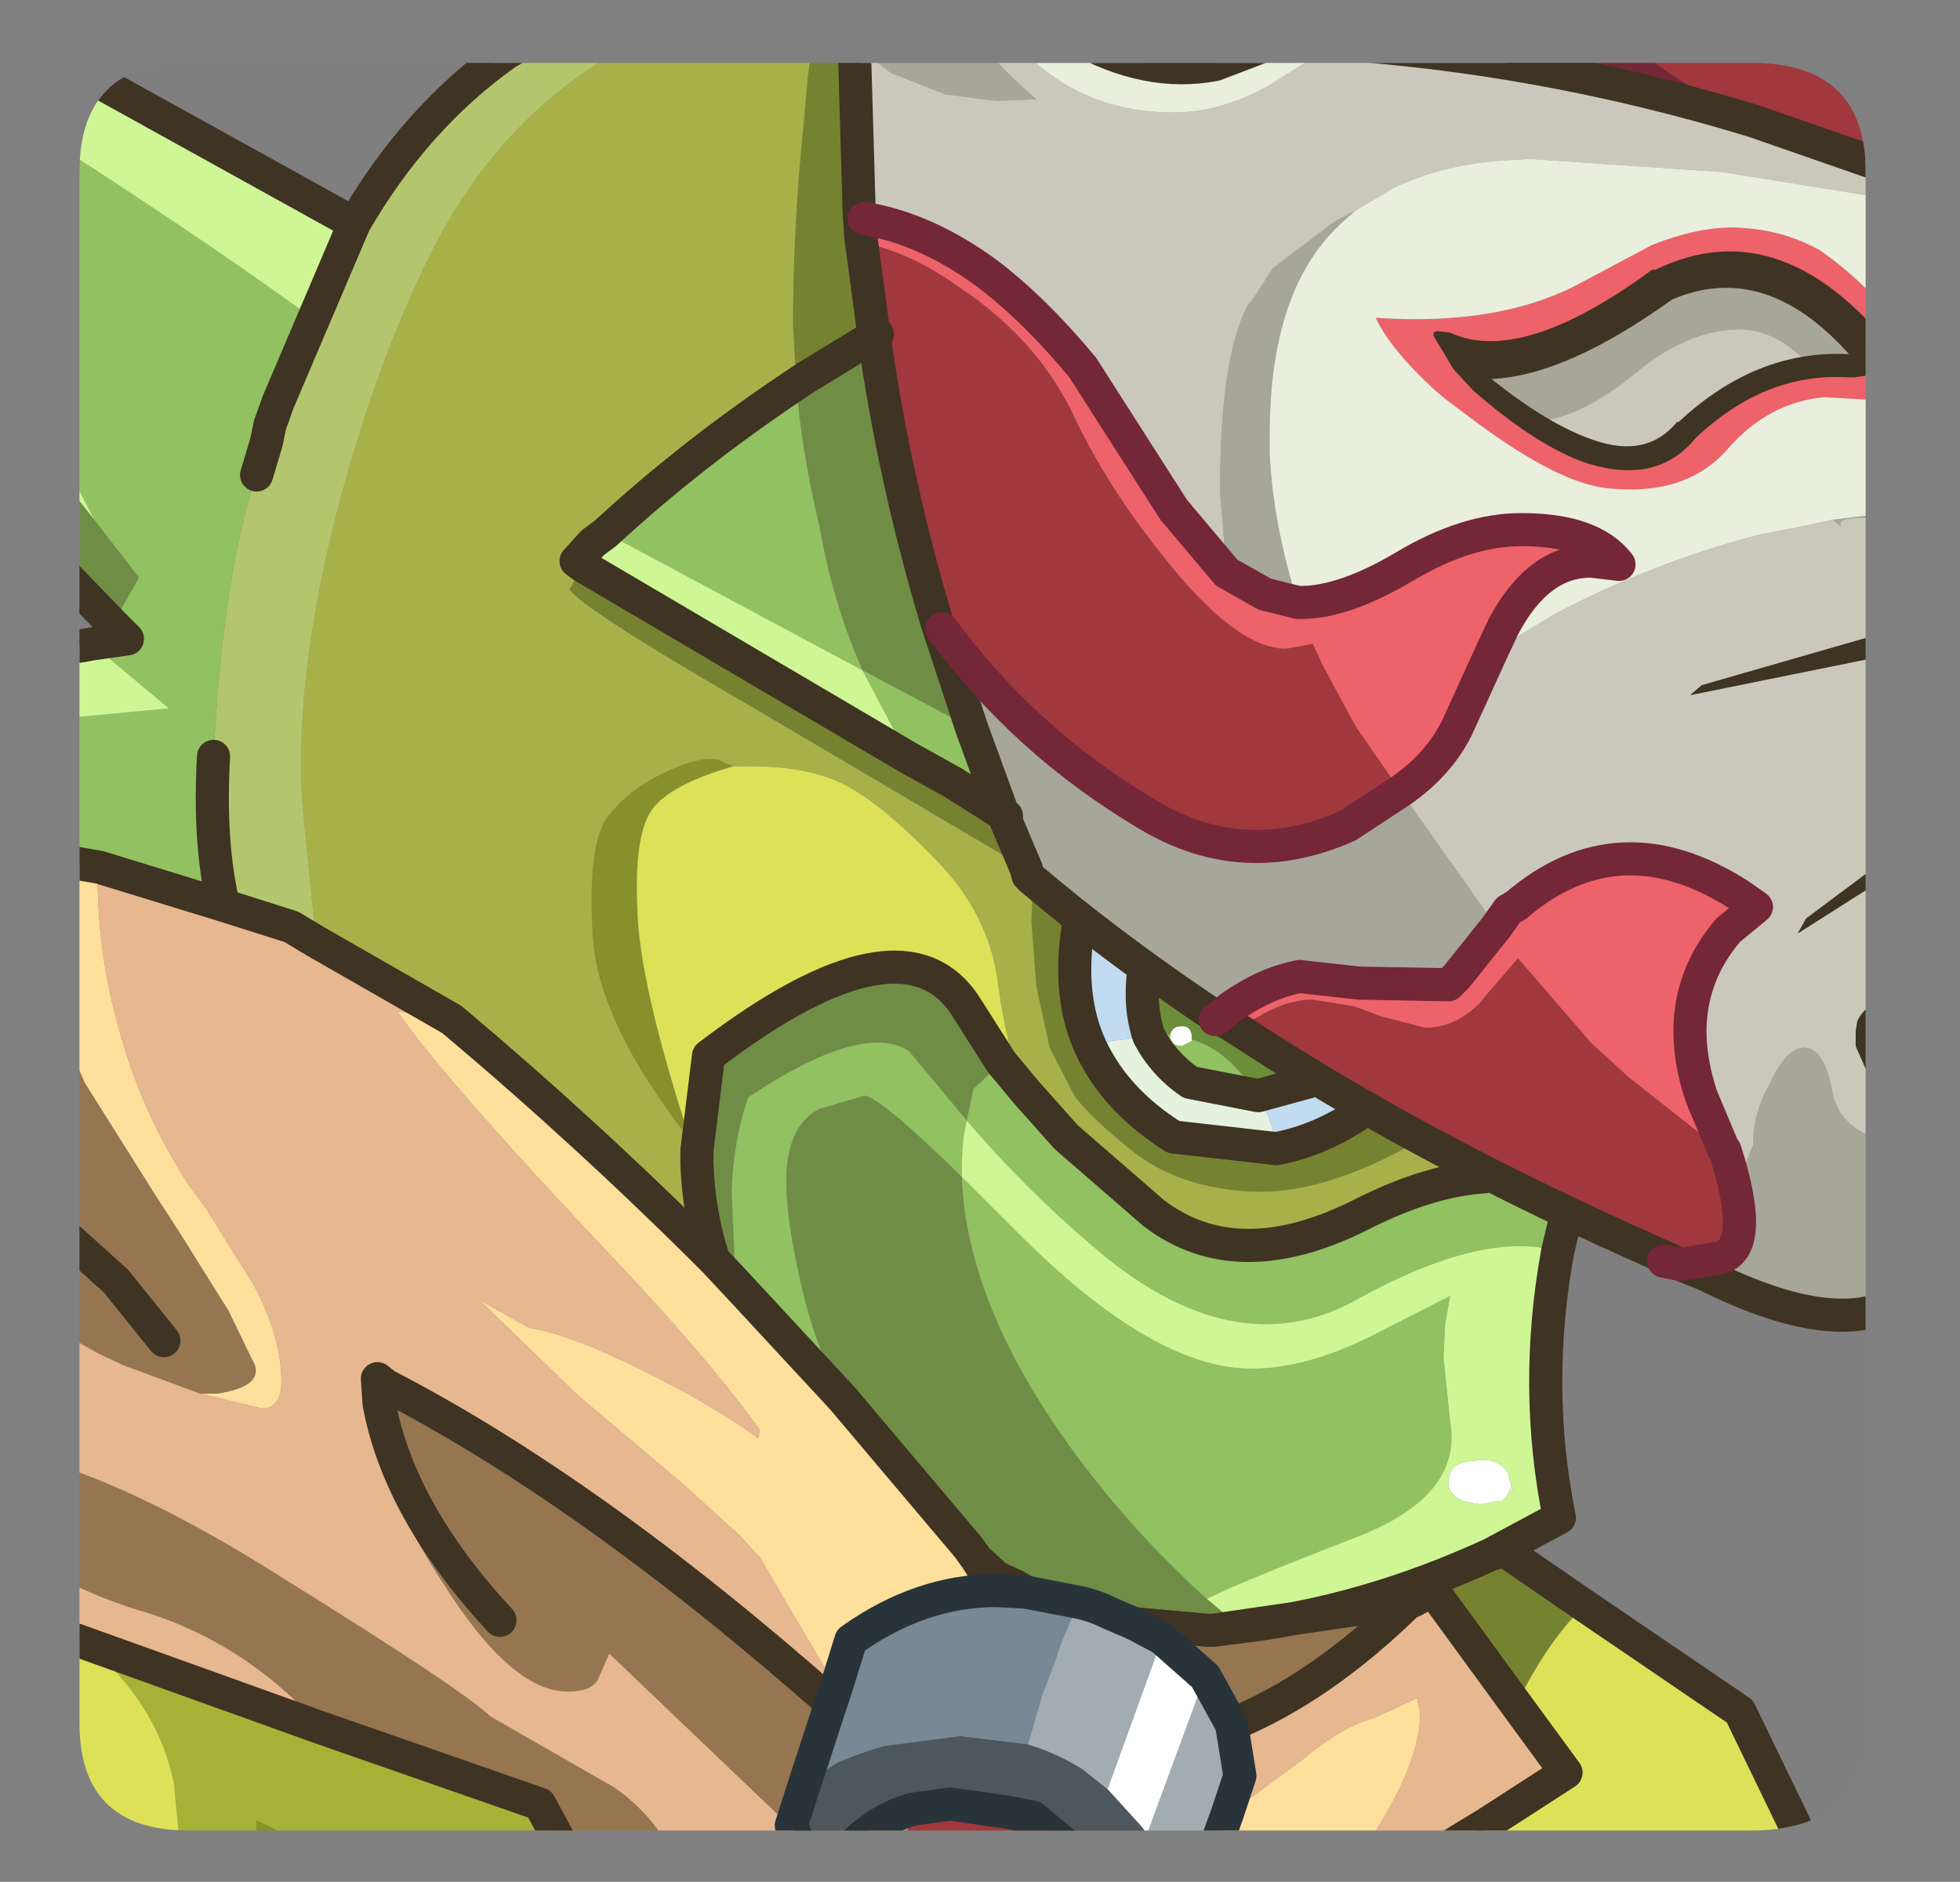 <?xml version="1.0" encoding="UTF-8" standalone="no"?>
<svg xmlns:ffdec="https://www.free-decompiler.com/flash" xmlns:xlink="http://www.w3.org/1999/xlink" ffdec:objectType="frame" height="56.85px" width="59.2px" xmlns="http://www.w3.org/2000/svg">
  <rect width="100%" height="100%" fill="#808080" stroke="none"/>
  <g transform="matrix(1.0, 0.0, 0.0, 1.0, 2.4, 1.9)">
    <clipPath id="clipPath0" transform="matrix(1.0, 0.0, 0.0, 1.0, 0.0, 0.0)">
      <path d="M50.5 0.0 Q53.95 0.0 53.95 3.3 L53.95 50.15 Q53.95 53.4 50.5 53.4 L3.3 53.4 Q0.0 53.4 0.0 50.15 L0.0 3.3 Q0.0 0.0 3.3 0.0 L50.5 0.0" fill="#000000" fill-rule="evenodd" stroke="none"/>
    </clipPath>
    <g clip-path="url(#clipPath0)">
      <use ffdec:characterId="2" height="56.85" transform="matrix(1.0, 0.0, 0.0, 1.0, -2.4, -1.9)" width="59.2" xlink:href="#shape1"/>
    </g>
    <use ffdec:characterId="3" height="53.4" transform="matrix(1.0, 0.0, 0.0, 1.0, 0.0, 0.0)" width="53.95" xlink:href="#shape2"/>
  </g>
  <defs>
    <g id="shape1" transform="matrix(1.0, 0.0, 0.0, 1.0, 2.4, 1.9)">
      <path d="M42.95 43.45 L42.8 43.45 42.3 43.55 41.8 43.45 Q41.35 43.25 41.35 42.9 41.35 42.35 41.9 42.25 L42.45 42.2 Q42.95 42.25 43.15 42.6 L43.25 43.0 43.15 43.2 43.15 43.25 42.95 43.45 M32.95 29.35 Q33.0 29.1 33.3 29.1 33.6 29.1 33.6 29.45 L33.6 29.5 33.6 29.55 33.3 29.7 Q32.95 29.7 32.95 29.4 L32.95 29.35 M31.05 52.15 L32.7 47.6 34.0 48.75 32.25 53.5 32.05 53.25 31.05 52.15" fill="#ffffff" fill-rule="evenodd" stroke="none"/>
      <path d="M43.2 54.45 L42.35 54.45 42.4 53.6 43.2 54.45 M14.9 54.45 L8.2 54.45 5.35 53.1 5.3 54.45 2.9 54.45 3.0 53.5 2.85 51.95 Q2.35 49.55 0.2 47.75 L7.3 50.3 13.9 52.6 14.9 54.45 M9.05 40.5 L9.0 39.75 9.25 39.95 9.05 40.5" fill="#a7b335" fill-rule="evenodd" stroke="none"/>
      <path d="M8.2 54.45 L5.3 54.45 5.35 53.1 8.2 54.45 M19.75 21.25 Q17.85 21.8 17.3 22.55 16.75 23.3 16.85 25.55 16.9 27.8 18.45 32.55 15.65 29.0 15.5 26.35 15.35 23.7 15.9 22.85 16.5 22.0 17.65 21.45 18.9 20.85 19.4 21.1 L19.75 21.25" fill="#87922c" fill-rule="evenodd" stroke="none"/>
      <path d="M22.25 -1.4 L23.45 -1.4 23.6 -1.4 23.55 -0.45 23.7 4.7 23.75 5.45 24.1 8.2 24.0 8.25 21.95 9.5 21.65 9.7 21.55 7.9 Q21.55 4.85 21.9 1.55 L22.0 0.4 22.25 -1.4 M42.65 45.05 L43.05 44.95 45.45 46.6 Q44.3 47.75 43.4 49.6 L40.7 45.9 Q40.8 46.25 40.2 46.5 L40.15 46.5 40.1 46.5 34.25 47.35 35.05 47.25 Q38.85 46.8 42.65 45.05 M42.35 54.45 L40.45 54.45 42.5 53.2 42.4 53.6 42.35 54.45 M23.45 -1.4 L23.4 -0.65 23.55 4.5 23.6 5.25 24.0 8.25 23.6 5.25 23.55 4.5 23.4 -0.65 23.45 -1.4 M28.0 22.75 L28.7 24.45 28.6 24.35 20.55 19.6 Q15.1 16.45 14.8 15.9 L15.2 15.2 25.05 21.0 26.4 21.75 27.9 22.7 28.0 22.75 M38.8 31.65 L40.45 32.6 40.2 32.7 Q37.5 34.2 35.4 34.1 33.3 34.0 31.9 32.95 30.5 31.85 30.05 31.2 L29.3 29.75 28.9 27.9 28.75 25.95 28.8 24.75 30.2 25.9 Q29.8 28.15 30.55 29.75 31.3 31.35 33.05 32.45 L36.15 32.8 Q37.5 32.55 38.8 31.65 M28.6 24.35 L27.9 22.7 28.6 24.35" fill="#758431" fill-rule="evenodd" stroke="none"/>
      <path d="M45.45 46.6 L50.15 49.8 52.4 54.45 43.2 54.45 42.4 53.6 42.5 53.2 44.9 51.65 43.4 49.6 Q44.3 47.75 45.45 46.6 M2.9 54.45 L-1.9 54.45 -1.9 47.0 0.2 47.75 Q2.35 49.55 2.85 51.95 L3.0 53.5 2.9 54.45 M19.75 21.25 L19.9 21.25 Q21.85 21.2 23.0 21.75 24.15 22.3 25.8 24.0 27.5 25.7 27.75 27.85 28.05 30.0 28.6 31.1 L27.85 30.2 26.8 28.55 Q24.9 25.5 19.0 30.0 L18.65 32.85 18.65 33.25 18.45 32.55 Q16.9 27.8 16.85 25.55 16.75 23.3 17.3 22.55 17.85 21.8 19.75 21.25" fill="#dee257" fill-rule="evenodd" stroke="none"/>
      <path d="M22.85 49.1 L23.3 47.65 Q25.4 46.15 27.7 46.15 L28.6 46.2 30.15 46.5 30.1 46.7 29.65 47.75 29.45 48.35 29.2 49.0 29.1 49.25 28.65 50.8 26.6 50.55 24.3 50.85 Q23.6 51.05 22.9 51.35 L21.9 52.0 22.7 49.55 22.85 49.1" fill="#798996" fill-rule="evenodd" stroke="none"/>
      <path d="M53.9 -1.4 L54.9 -1.4 Q55.2 -0.85 55.55 -0.85 55.95 -0.85 56.05 -1.05 L56.15 -1.3 56.15 -1.4 56.3 -1.4 56.3 1.45 53.9 -1.4 M55.4 10.25 L52.7 10.1 Q51.0 10.25 49.75 11.7 48.5 13.1 46.15 12.85 44.7 12.7 42.25 10.9 L41.25 10.15 40.9 9.85 Q39.6 8.65 39.15 7.7 42.75 7.95 45.15 6.75 L47.5 5.5 Q49.15 4.85 50.4 5.0 51.55 5.1 52.55 5.65 54.15 6.75 55.15 8.3 56.2 9.8 56.25 10.2 L55.4 10.25 M52.3 9.15 L54.6 9.3 Q51.4 5.0 47.85 6.7 43.5 9.85 41.15 8.6 L43.9 10.85 Q47.05 12.9 48.55 11.1 50.3 9.45 52.3 9.15 M36.8 16.3 L36.9 16.3 Q38.2 16.3 40.05 15.2 41.9 14.1 43.55 14.1 45.7 14.1 46.5 15.15 L45.65 15.05 Q44.05 15.05 43.0 17.05 L42.65 17.8 41.6 20.1 Q41.05 21.2 39.9 22.0 L38.55 20.05 37.55 18.2 37.25 17.55 36.45 17.7 Q34.9 17.7 32.65 14.8 31.05 12.8 30.05 10.7 29.05 8.55 26.9 7.0 L26.6 6.8 Q25.15 5.75 23.75 5.45 L23.7 4.7 Q25.55 5.0 27.4 6.35 28.85 7.45 30.3 9.2 L33.05 13.5 34.65 15.4 35.8 16.05 36.8 16.3 M49.65 32.8 L49.4 32.7 46.8 30.65 45.65 29.6 43.45 27.05 42.5 28.15 42.3 28.4 Q41.55 29.15 40.65 29.15 L39.3 28.8 38.5 28.5 37.25 28.3 Q36.45 28.3 35.55 28.85 L35.35 28.95 35.0 29.2 34.75 29.05 34.4 28.85 34.75 29.05 35.0 29.2 34.9 29.25 34.3 28.9 34.4 28.85 34.75 28.55 Q35.8 27.8 36.85 27.6 L38.65 27.8 41.35 27.85 41.6 27.6 42.8 26.1 43.15 25.6 43.4 25.45 Q46.5 22.8 50.15 25.15 L50.65 25.5 49.8 26.2 Q48.05 28.25 48.95 31.1 L49.0 31.25 49.65 32.8" fill="#ef626a" fill-rule="evenodd" stroke="none"/>
      <path d="M46.1 -1.4 L53.9 -1.4 56.3 1.45 56.3 3.75 50.55 1.75 Q47.1 0.0 46.1 -1.4 M47.85 36.2 L44.9 34.85 42.45 33.65 40.45 32.6 38.8 31.65 37.25 30.75 34.9 29.25 35.0 29.2 35.35 28.95 35.55 28.85 Q36.45 28.3 37.25 28.3 L38.5 28.5 39.3 28.8 40.65 29.15 Q41.55 29.15 42.3 28.4 L42.5 28.15 43.45 27.05 45.65 29.6 46.8 30.65 49.4 32.7 49.65 32.8 49.7 32.85 Q50.65 35.8 49.55 36.1 L48.35 36.3 47.7 36.0 Q40.45 32.8 35.0 29.2 40.45 32.8 47.7 36.0 L48.35 36.3 47.85 36.2 M30.5 54.45 L24.7 54.45 25.2 52.75 26.3 52.6 28.05 52.85 28.8 53.0 30.3 54.25 30.5 54.45 M39.9 22.0 L38.3 23.05 Q35.15 24.45 32.25 22.7 28.55 20.5 26.05 17.1 24.7 12.6 24.1 8.2 L23.75 5.45 Q25.15 5.75 26.6 6.8 L26.9 7.0 Q29.05 8.55 30.05 10.7 31.05 12.8 32.65 14.8 34.9 17.7 36.45 17.7 L37.25 17.55 37.55 18.2 38.55 20.05 39.9 22.0" fill="#a1383d" fill-rule="evenodd" stroke="none"/>
      <path d="M32.8 54.45 L30.5 54.45 30.3 54.25 28.8 53.0 28.05 52.85 26.3 52.6 25.2 52.75 Q24.25 53.0 23.45 53.75 L23.2 54.45 22.05 54.45 21.65 53.6 21.55 53.35 21.5 53.25 21.9 52.0 22.9 51.35 Q23.6 51.05 24.3 50.85 L26.6 50.55 28.65 50.8 Q29.5 51.05 30.3 51.55 L31.05 52.15 32.05 53.25 32.25 53.5 32.7 54.2 32.8 54.45" fill="#4d575e" fill-rule="evenodd" stroke="none"/>
      <path d="M34.1 54.45 L32.8 54.45 32.7 54.2 32.25 53.5 34.0 48.75 34.8 50.2 35.05 51.75 34.65 52.95 34.1 54.45 M28.65 50.8 L29.1 49.25 29.2 49.0 29.45 48.35 29.65 47.75 30.1 46.7 30.15 46.5 Q30.65 46.6 31.15 46.85 L31.85 47.15 32.7 47.6 31.05 52.15 30.3 51.55 Q29.5 51.05 28.65 50.8" fill="#a3aeb4" fill-rule="evenodd" stroke="none"/>
      <path d="M8.3 4.85 L6.0 10.25 6.6 8.5 6.95 7.65 8.3 4.85 M7.15 26.55 L6.75 22.6 Q6.45 18.95 7.7 13.85 9.0 8.8 10.85 5.3 12.75 1.75 16.0 -0.2 L18.1 -1.4 22.25 -1.4 22.0 0.4 21.9 1.55 Q21.55 4.85 21.55 7.9 L21.65 9.7 Q18.5 11.8 15.9 14.2 L15.5 14.5 15.0 15.05 15.2 15.2 14.8 15.9 Q15.1 16.45 20.55 19.6 L28.6 24.35 28.65 24.55 28.75 24.65 28.65 24.55 28.6 24.35 28.7 24.45 28.75 24.65 28.8 24.75 28.75 25.95 28.9 27.9 29.3 29.75 30.05 31.2 Q30.5 31.85 31.9 32.95 33.3 34.0 35.4 34.1 37.5 34.2 40.2 32.7 L40.45 32.6 42.45 33.65 Q40.8 33.75 38.8 34.75 35.0 36.7 32.45 34.75 L29.8 32.45 28.6 31.1 Q28.05 30.0 27.75 27.85 27.5 25.7 25.8 24.0 24.15 22.3 23.0 21.75 21.85 21.2 19.9 21.25 L19.75 21.25 19.4 21.1 Q18.9 20.85 17.65 21.45 16.5 22.0 15.9 22.85 15.35 23.7 15.5 26.35 15.65 29.0 18.45 32.55 L18.65 33.25 Q18.7 34.75 19.15 36.15 15.35 32.35 11.25 28.9 L7.15 26.55" fill="#a9b249" fill-rule="evenodd" stroke="none"/>
      <path d="M14.85 -1.4 L18.1 -1.4 16.0 -0.2 Q12.75 1.75 10.85 5.3 9.0 8.8 7.7 13.85 6.45 18.95 6.75 22.6 L7.15 26.55 6.4 26.1 4.35 25.45 Q3.9 23.55 4.05 20.95 4.3 16.0 5.15 13.1 L5.35 12.45 5.65 11.45 5.75 10.95 6.0 10.25 8.3 4.85 Q10.15 1.65 12.9 -0.3 L14.85 -1.4" fill="#b5c76d" fill-rule="evenodd" stroke="none"/>
      <path d="M1.0 16.95 L-1.9 13.95 -1.9 10.85 0.45 13.8 1.8 15.55 1.0 16.95 M26.05 17.1 L27.1 20.2 26.95 20.1 23.65 18.35 Q22.75 16.3 22.35 14.0 21.8 11.7 21.65 9.7 L21.95 9.5 24.0 8.25 24.1 8.2 Q24.7 12.6 26.05 17.1 M34.05 46.4 L34.65 46.9 35.05 47.25 34.25 47.35 34.05 47.35 31.85 47.15 31.15 46.85 Q30.65 46.6 30.15 46.5 L28.6 46.2 28.25 46.0 27.5 45.45 26.85 44.85 23.05 40.35 Q22.3 38.9 21.9 37.35 21.3 34.9 21.35 33.5 21.45 32.05 22.35 31.6 L23.7 31.2 Q24.15 31.2 26.65 33.65 26.8 37.75 30.4 42.45 32.05 44.6 34.05 46.4 M24.0 8.25 Q24.6 12.55 25.9 16.9 L26.95 20.1 25.9 16.9 Q24.6 12.55 24.0 8.25 M18.65 33.25 L18.65 32.85 19.0 30.0 Q24.9 25.5 26.8 28.55 L27.85 30.2 27.0 31.0 26.8 31.95 25.05 29.85 Q23.65 28.95 20.2 31.25 19.75 32.55 19.7 34.1 L19.8 36.4 19.9 36.95 19.15 36.15 Q18.7 34.75 18.65 33.25" fill="#708e46" fill-rule="evenodd" stroke="none"/>
      <path d="M6.0 10.25 L5.75 10.95 5.65 11.45 5.35 12.45 5.15 13.1 Q4.3 16.0 4.05 20.95 3.9 23.55 4.35 25.45 L0.6 24.3 -0.55 24.1 -1.9 23.85 -1.9 20.0 -1.0 19.85 2.7 19.5 0.85 17.95 0.4 17.55 1.45 17.4 1.0 16.95 1.8 15.55 0.45 13.8 -1.15 10.7 -1.35 10.3 -1.9 9.2 -1.9 1.7 Q3.45 5.1 6.95 7.65 L6.6 8.5 6.0 10.25 M44.9 34.85 L44.65 35.9 Q42.4 35.25 38.6 37.35 34.85 39.45 30.55 35.7 28.55 34.0 26.8 31.95 26.65 32.55 26.65 33.45 L26.65 33.65 28.25 35.25 Q32.4 39.45 35.4 39.45 37.05 39.45 39.05 38.45 L41.4 37.25 41.25 38.1 41.2 39.1 41.4 41.05 Q41.8 43.35 38.4 44.6 35.05 45.9 34.05 46.4 32.05 44.6 30.4 42.45 26.8 37.75 26.65 33.65 24.15 31.2 23.7 31.2 L22.35 31.6 Q21.45 32.05 21.35 33.5 21.3 34.9 21.9 37.35 22.3 38.9 23.05 40.35 L19.9 36.95 19.8 36.4 19.7 34.1 Q19.75 32.55 20.2 31.25 23.65 28.95 25.05 29.85 L26.8 31.95 27.0 31.0 27.85 30.2 28.6 31.1 29.8 32.45 32.45 34.75 Q35.0 36.7 38.8 34.75 40.8 33.75 42.45 33.65 L44.9 34.85 M27.1 20.2 L28.0 22.75 27.9 22.7 26.95 20.1 27.1 20.2 M21.65 9.7 Q21.8 11.7 22.35 14.0 22.75 16.3 23.65 18.35 L26.95 20.1 27.9 22.7 26.4 21.75 25.05 21.0 23.65 18.35 15.9 14.2 Q18.5 11.8 21.65 9.7 M27.1 45.2 L26.85 44.85 27.5 45.45 28.25 46.0 27.7 45.75 27.1 45.2 M32.3 29.4 L32.8 29.35 32.95 29.35 32.95 29.4 Q32.95 29.7 33.3 29.7 L33.6 29.55 33.6 29.5 Q34.45 29.75 35.15 30.6 L35.6 31.2 33.55 30.8 Q32.75 30.25 32.3 29.4" fill="#92c261" fill-rule="evenodd" stroke="none"/>
      <path d="M44.65 35.9 Q43.9 40.0 44.7 43.95 L42.65 45.05 Q38.85 46.8 35.05 47.25 L34.65 46.9 34.05 46.4 Q35.05 45.9 38.4 44.6 41.8 43.35 41.4 41.05 L41.2 39.1 41.25 38.1 41.4 37.25 39.05 38.45 Q37.05 39.45 35.4 39.45 32.4 39.45 28.25 35.25 L26.65 33.65 26.65 33.45 Q26.65 32.55 26.8 31.95 28.55 34.0 30.55 35.7 34.85 39.45 38.6 37.35 42.4 35.25 44.65 35.9 M-1.9 20.0 L-1.9 17.95 0.4 17.55 0.85 17.95 2.7 19.5 -1.0 19.85 -1.9 20.0 M-1.9 10.85 L-1.9 9.2 -1.35 10.3 -1.15 10.7 0.45 13.8 -1.9 10.85 M-1.9 1.7 L-1.9 -0.8 8.3 4.85 6.95 7.65 Q3.45 5.1 -1.9 1.7 M43.15 42.6 Q42.95 42.25 42.45 42.2 L41.9 42.25 Q41.35 42.35 41.35 42.9 41.35 43.25 41.8 43.45 L42.3 43.55 42.8 43.45 42.95 43.45 43.3 43.1 43.15 42.6 M15.2 15.2 L15.0 15.05 15.5 14.5 15.9 14.2 23.65 18.35 25.05 21.0 15.2 15.2" fill="#cff796" fill-rule="evenodd" stroke="none"/>
      <path d="M42.95 43.45 L43.15 43.25 43.15 43.2 43.25 43.0 43.15 42.6 43.3 43.1 42.95 43.45" fill="#dffab8" fill-rule="evenodd" stroke="none"/>
      <path d="M34.9 29.25 L37.25 30.75 35.6 31.2 35.15 30.6 Q34.45 29.75 33.6 29.5 L33.6 29.45 Q33.6 29.1 33.3 29.1 33.0 29.1 32.95 29.35 L32.8 29.35 32.3 29.4 Q32.0 28.5 32.15 27.4 L34.0 28.7 34.3 28.9 34.9 29.25" fill="#6c8e3a" fill-rule="evenodd" stroke="none"/>
      <path d="M30.55 29.75 L31.15 29.55 32.3 29.4 Q32.75 30.25 33.55 30.8 L35.6 31.2 Q36.05 31.95 36.15 32.8 L33.05 32.45 Q31.3 31.35 30.55 29.75" fill="#e6f3e1" fill-rule="evenodd" stroke="none"/>
      <path d="M37.25 30.75 L38.8 31.65 Q37.5 32.55 36.15 32.8 36.05 31.95 35.6 31.2 L37.25 30.75 M30.2 25.9 L32.15 27.4 Q32.0 28.5 32.3 29.4 L31.15 29.55 30.55 29.75 Q29.8 28.15 30.2 25.9" fill="#c2dcf1" fill-rule="evenodd" stroke="none"/>
      <path d="M23.6 -1.4 L26.65 -1.4 Q27.45 -0.15 28.9 1.1 L27.7 1.15 26.15 0.95 24.5 0.3 23.55 -0.45 23.6 -1.4 M29.35 -1.4 L33.8 -1.4 33.85 -1.3 34.3 0.05 Q32.25 0.45 30.05 -0.8 L29.35 -1.4 M56.3 13.4 L56.3 13.8 55.8 13.8 54.35 13.75 Q53.05 13.7 53.2 13.95 L53.2 14.0 52.95 13.8 56.3 13.4 M56.3 32.65 L56.3 35.9 56.3 36.25 55.45 37.35 Q53.55 38.95 49.25 36.8 L47.85 36.2 48.35 36.3 49.55 36.1 Q50.65 35.8 49.7 32.85 L50.3 33.3 50.55 32.7 Q50.55 31.7 51.05 30.85 51.55 29.75 52.1 29.75 52.7 29.75 52.95 31.1 53.2 32.45 55.3 32.75 L56.3 32.65 M43.9 10.85 L41.15 8.6 Q43.5 9.85 47.85 6.7 51.4 5.0 54.6 9.3 L52.3 9.15 51.8 8.7 Q51.0 8.05 50.15 8.05 48.55 8.05 46.9 9.45 45.3 10.75 43.9 10.85 M38.55 4.45 L38.05 4.9 Q35.95 6.9 35.95 11.2 L35.95 11.8 Q36.05 13.95 36.8 16.3 L35.8 16.05 34.65 15.4 34.45 12.95 Q34.45 8.85 35.3 7.3 L35.4 7.2 36.05 6.2 37.9 4.8 38.55 4.45 M56.3 35.9 L56.15 36.05 55.3 37.15 Q53.4 38.75 49.1 36.6 L48.35 36.3 49.1 36.6 Q53.4 38.75 55.3 37.15 L56.15 36.05 56.3 35.9 M42.8 26.1 L41.6 27.6 41.35 27.85 38.65 27.8 36.85 27.6 Q35.8 27.8 34.75 28.55 L34.4 28.85 34.15 28.7 33.85 28.5 Q31.05 26.6 28.75 24.65 31.05 26.6 33.85 28.5 L34.15 28.7 34.4 28.85 34.3 28.9 34.0 28.7 32.15 27.4 30.2 25.9 28.8 24.75 28.75 24.65 28.7 24.45 28.0 22.75 27.1 20.2 26.05 17.1 Q28.55 20.5 32.25 22.7 35.15 24.45 38.3 23.05 L39.9 22.0 42.8 26.1" fill="#a7a89a" fill-rule="evenodd" stroke="none"/>
      <path d="M26.65 -1.4 L27.65 -1.4 Q29.65 1.5 33.05 1.5 34.45 1.5 35.9 0.7 L37.25 -0.15 37.65 -0.6 Q44.15 -0.2 50.55 1.75 L56.3 3.75 56.3 4.4 54.6 4.1 49.65 3.3 43.8 2.9 42.95 2.95 Q41.0 3.1 39.55 3.85 L39.4 3.95 38.55 4.45 37.9 4.8 36.05 6.2 35.4 7.2 35.3 7.3 Q34.45 8.85 34.45 12.95 L34.65 15.4 33.05 13.5 30.3 9.2 Q28.85 7.45 27.4 6.35 25.55 5.0 23.7 4.7 L23.55 -0.45 24.5 0.3 26.15 0.95 27.7 1.15 28.9 1.1 Q27.45 -0.15 26.65 -1.4 M33.8 -1.4 L36.3 -1.4 36.3 -1.2 36.2 -0.7 36.15 -0.7 36.0 -0.6 34.3 0.05 33.85 -1.3 33.8 -1.4 M56.3 13.8 L56.3 16.7 49.0 18.8 48.65 19.1 56.3 17.55 56.3 22.75 52.15 25.85 51.9 26.3 56.3 23.5 56.3 30.2 56.15 30.25 56.05 30.25 Q55.9 30.25 55.65 30.05 L55.9 29.55 55.7 28.85 55.25 28.4 55.1 28.35 54.65 28.35 Q54.05 28.35 53.75 28.85 L53.7 28.95 53.65 29.25 53.65 29.7 54.0 30.5 Q54.5 31.3 55.6 31.3 L55.9 31.3 56.3 31.3 56.3 32.65 55.3 32.75 Q53.2 32.45 52.95 31.1 52.7 29.75 52.1 29.75 51.55 29.75 51.05 30.85 50.55 31.7 50.55 32.7 L50.3 33.3 49.7 32.85 49.65 32.8 49.0 31.25 48.95 31.1 Q48.05 28.25 49.8 26.2 L50.65 25.5 50.15 25.15 Q46.5 22.8 43.4 25.45 L43.15 25.6 42.8 26.1 39.9 22.0 Q41.05 21.2 41.6 20.1 L42.65 17.8 44.65 16.6 Q47.65 15.05 50.75 14.25 L51.8 14.05 52.95 13.8 53.2 14.0 53.2 13.95 Q53.05 13.7 54.35 13.75 L55.8 13.8 56.3 13.8 M52.3 9.15 Q50.3 9.45 48.55 11.1 47.05 12.9 43.9 10.85 45.3 10.75 46.9 9.45 48.55 8.05 50.15 8.05 51.0 8.05 51.8 8.7 L52.3 9.15" fill="#cbc9bc" fill-rule="evenodd" stroke="none"/>
      <path d="M27.65 -1.4 L29.35 -1.4 30.05 -0.8 Q32.25 0.45 34.3 0.05 L36.0 -0.6 36.15 -0.7 36.2 -0.7 37.65 -0.6 37.25 -0.15 35.9 0.7 Q34.45 1.5 33.05 1.5 29.65 1.5 27.65 -1.4 M36.3 -1.4 L37.1 -1.4 36.2 -0.7 36.3 -1.2 36.3 -1.4 M56.3 4.4 L56.3 13.4 52.95 13.8 51.8 14.05 50.75 14.25 Q47.65 15.05 44.65 16.6 L42.65 17.8 43.0 17.05 Q44.05 15.05 45.65 15.05 L46.5 15.15 Q45.7 14.1 43.55 14.1 41.9 14.1 40.05 15.2 38.2 16.3 36.9 16.3 L36.8 16.3 Q36.05 13.95 35.95 11.8 L35.95 11.2 Q35.95 6.9 38.05 4.9 L38.55 4.45 39.4 3.95 39.55 3.85 Q41.0 3.1 42.95 2.95 L43.8 2.9 49.65 3.3 54.6 4.1 56.3 4.4 M55.4 10.25 L56.25 10.2 Q56.2 9.8 55.15 8.3 54.15 6.75 52.55 5.65 51.55 5.1 50.4 5.0 49.15 4.85 47.5 5.5 L45.15 6.75 Q42.75 7.95 39.15 7.7 39.6 8.65 40.9 9.85 L41.25 10.15 42.25 10.9 Q44.7 12.7 46.15 12.85 48.5 13.1 49.75 11.7 51.0 10.25 52.7 10.1 L55.4 10.25" fill="#ebefde" fill-rule="evenodd" stroke="none"/>
      <path d="M37.1 -1.4 L46.1 -1.4 Q47.1 0.0 50.55 1.75 44.15 -0.2 37.65 -0.6 L36.2 -0.7 37.1 -1.4" fill="#742736" fill-rule="evenodd" stroke="none"/>
      <path d="M54.9 -1.4 L56.15 -1.4 56.15 -1.3 56.05 -1.05 Q55.95 -0.85 55.55 -0.85 55.2 -0.85 54.9 -1.4" fill="#e8adaf" fill-rule="evenodd" stroke="none"/>
      <path d="M38.45 54.45 L34.1 54.45 34.65 52.95 36.95 51.25 Q38.15 50.25 39.1 50.0 L40.4 49.4 40.5 49.85 Q40.5 51.6 38.45 54.45 M22.05 54.45 L21.85 54.45 21.65 53.6 22.05 54.45 M0.6 24.3 L0.55 24.6 Q0.55 26.95 1.2 29.2 1.85 31.65 3.3 33.9 L3.85 34.65 5.25 36.9 Q6.1 38.45 6.1 39.85 6.1 40.65 5.5 40.65 L3.65 40.2 4.15 40.2 Q5.5 40.0 5.3 39.35 L4.5 37.7 3.0 35.3 2.35 34.3 0.15 30.8 -0.4 29.5 -0.55 28.55 -0.55 28.2 -0.55 24.1 0.6 24.3 M19.15 36.15 L19.9 36.95 23.05 40.35 26.85 44.85 27.1 45.2 27.7 46.15 Q25.4 46.15 23.3 47.65 L22.85 49.1 22.75 48.9 20.55 45.15 19.9 44.45 18.25 42.95 15.05 40.25 12.05 37.35 13.55 38.2 Q15.0 38.45 17.5 39.75 19.2 40.6 20.5 41.55 L20.55 41.3 Q18.9 39.0 15.5 35.45 10.9 30.55 9.6 28.65 L11.25 28.9 Q15.35 32.35 19.15 36.15" fill="#ffe09d" fill-rule="evenodd" stroke="none"/>
      <path d="M4.35 25.45 L6.4 26.1 7.15 26.55 11.25 28.9 9.6 28.65 Q10.9 30.55 15.5 35.45 18.9 39.0 20.55 41.3 L20.5 41.55 Q19.2 40.6 17.5 39.75 15.0 38.45 13.55 38.2 L12.05 37.35 15.05 40.25 18.25 42.95 19.9 44.45 20.55 45.15 22.75 48.9 22.85 49.1 22.7 49.55 Q15.45 43.15 9.25 39.95 L9.0 39.75 9.05 40.5 9.0 41.0 Q9.0 42.9 11.0 45.95 13.05 49.2 14.75 49.2 15.45 49.2 15.65 48.85 L16.0 48.05 21.55 53.35 21.65 53.6 21.85 54.45 18.05 54.45 Q17.5 53.05 16.15 52.1 L12.4 49.95 Q11.65 49.2 6.1 45.75 1.45 42.8 -1.9 42.0 L-1.9 37.6 -1.85 37.6 -0.75 38.25 0.6 39.0 1.35 39.35 3.65 40.2 5.5 40.65 Q6.1 40.65 6.1 39.85 6.1 38.45 5.25 36.9 L3.85 34.65 3.3 33.9 Q1.85 31.65 1.2 29.2 0.55 26.95 0.55 24.6 L0.6 24.3 4.35 25.45 M40.45 54.45 L38.45 54.45 Q40.5 51.6 40.5 49.85 L40.4 49.4 39.1 50.0 Q38.15 50.25 36.95 51.25 L34.65 52.95 35.05 51.75 34.8 50.2 Q37.5 49.1 40.15 46.5 L40.2 46.5 Q40.8 46.25 40.7 45.9 L43.4 49.6 44.9 51.65 42.5 53.2 40.45 54.45 M-1.9 47.0 L-1.9 44.85 Q-0.65 45.95 1.65 46.7 4.5 47.5 6.65 49.6 L7.3 50.3 0.2 47.75 -1.9 47.0" fill="#e8b891" fill-rule="evenodd" stroke="none"/>
      <path d="M18.05 54.45 L14.9 54.45 13.9 52.6 7.3 50.3 6.65 49.6 Q4.5 47.5 1.65 46.7 -0.65 45.95 -1.9 44.85 L-1.9 42.0 Q1.45 42.8 6.1 45.75 11.65 49.2 12.4 49.95 L16.15 52.1 Q17.5 53.05 18.05 54.45 M-1.9 37.6 L-1.9 34.1 -1.9 23.85 -0.55 24.1 -0.55 28.2 -0.55 28.55 -0.4 29.5 0.15 30.8 2.35 34.3 3.0 35.3 4.5 37.7 5.3 39.35 Q5.5 40.0 4.15 40.2 L3.65 40.2 1.35 39.35 0.6 39.0 -0.75 38.25 -1.85 37.6 -1.9 37.6 M27.7 46.15 L27.1 45.2 27.7 45.75 28.25 46.0 28.6 46.2 27.7 46.15 M9.05 40.5 L9.25 39.95 Q15.45 43.15 22.7 49.55 L21.9 52.0 21.5 53.25 21.55 53.35 16.0 48.05 15.65 48.85 Q15.45 49.2 14.75 49.2 13.05 49.2 11.0 45.95 9.0 42.9 9.0 41.0 L9.05 40.5 Q9.65 43.75 12.7 47.05 9.65 43.75 9.05 40.5 M2.55 38.6 L1.1 36.8 -1.9 34.1 1.1 36.8 2.55 38.6 M32.7 47.6 L31.85 47.15 34.05 47.35 34.25 47.35 40.1 46.5 40.15 46.5 Q37.5 49.1 34.8 50.2 L34.0 48.75 32.7 47.6" fill="#967650" fill-rule="evenodd" stroke="none"/>
      <path d="M24.7 54.45 L23.2 54.45 23.45 53.75 Q24.25 53.0 25.2 52.75 L24.7 54.45" fill="#a3955c" fill-rule="evenodd" stroke="none"/>
      <path d="M56.3 16.7 L56.3 17.55 48.65 19.1 49.0 18.8 56.3 16.7 M56.3 22.75 L56.3 23.5 51.9 26.3 52.15 25.85 56.3 22.75 M56.3 30.2 L56.3 31.3 55.9 31.3 55.6 31.3 Q54.5 31.3 54.0 30.5 L53.65 29.7 53.65 29.25 53.7 28.95 53.75 28.85 Q54.05 28.35 54.65 28.35 L55.1 28.35 55.25 28.4 55.7 28.85 55.9 29.55 55.65 30.05 Q55.9 30.25 56.05 30.25 L56.15 30.25 56.3 30.2" fill="#3f3323" fill-rule="evenodd" stroke="none"/>
      <path d="M14.85 -1.4 L12.9 -0.3 Q10.15 1.65 8.3 4.85 L6.0 10.25 5.75 10.95 5.65 11.45 5.35 12.45 M4.05 20.95 Q3.9 23.55 4.35 25.45 L6.4 26.1 7.15 26.55 11.25 28.9 Q15.35 32.35 19.15 36.15 L19.9 36.95 23.05 40.35 26.85 44.85 27.1 45.2 27.7 46.15 M44.9 34.85 L44.65 35.9 Q43.9 40.0 44.7 43.95 L42.65 45.05 43.05 44.95 45.45 46.6 50.15 49.8 52.4 54.45 M-1.9 17.95 L0.4 17.55 1.45 17.4 1.0 16.95 -1.9 13.95 M-1.9 -0.8 L8.3 4.85 M24.0 8.25 L23.6 5.25 23.55 4.5 23.4 -0.65 23.45 -1.4 M34.3 0.05 Q32.25 0.45 30.05 -0.8 L29.35 -1.4 M36.2 -0.7 L36.15 -0.7 36.0 -0.6 34.3 0.05 M37.65 -0.6 L36.2 -0.7 37.1 -1.4 M37.65 -0.6 Q44.15 -0.2 50.55 1.75 L56.3 3.75 M48.35 36.3 L49.1 36.6 Q53.4 38.75 55.3 37.15 L56.15 36.05 56.3 35.9 M35.0 29.2 Q40.45 32.8 47.7 36.0 L48.35 36.3 M28.75 24.65 Q31.05 26.6 33.85 28.5 L34.15 28.7 34.4 28.85 34.75 29.05 35.0 29.2 M35.05 47.25 Q38.85 46.8 42.65 45.05 M21.65 9.7 L21.95 9.5 24.0 8.25 24.1 8.2 M26.95 20.1 L25.9 16.9 Q24.6 12.55 24.0 8.25 M28.75 24.65 L28.65 24.55 28.6 24.35 27.9 22.7 26.95 20.1 M15.2 15.2 L15.0 15.05 15.5 14.5 15.9 14.2 Q18.5 11.8 21.65 9.7 M28.0 22.75 L27.9 22.7 26.4 21.75 25.05 21.0 15.2 15.2 M18.65 33.25 L18.65 32.85 19.0 30.0 Q24.9 25.5 26.8 28.55 L27.85 30.2 28.6 31.1 29.8 32.45 32.45 34.75 Q35.0 36.7 38.8 34.75 40.8 33.75 42.45 33.65 M0.6 24.3 L-0.55 24.1 -1.9 23.85 M18.65 33.25 Q18.7 34.75 19.15 36.15 M9.25 39.95 L9.0 39.75 9.05 40.5 Q9.65 43.75 12.7 47.05 M9.25 39.95 Q15.45 43.15 22.7 49.55 M-1.9 34.1 L1.1 36.8 2.55 38.6 M35.6 31.2 L37.25 30.75 M30.55 29.75 Q31.3 31.35 33.05 32.45 L36.15 32.8 Q37.5 32.55 38.8 31.65 M35.6 31.2 L33.55 30.8 Q32.75 30.25 32.3 29.4 32.0 28.5 32.15 27.4 M28.6 46.2 L28.25 46.0 27.7 45.75 27.1 45.2 M31.85 47.15 L34.05 47.35 34.25 47.35 35.05 47.25 M34.8 50.2 Q37.5 49.1 40.15 46.5 L40.1 46.5 34.25 47.35 M43.4 49.6 L40.7 45.9 Q40.8 46.25 40.2 46.5 L40.15 46.5 M30.55 29.75 Q29.8 28.15 30.2 25.9 M4.35 25.45 L0.6 24.3 M7.3 50.3 L13.9 52.6 14.9 54.45 M7.3 50.3 L0.2 47.75 -1.9 47.0 M42.5 53.2 L40.45 54.45 M42.5 53.2 L44.9 51.65 43.4 49.6" fill="none" stroke="#3f3323" stroke-linecap="round" stroke-linejoin="round" stroke-width="1.0"/>
      <path d="M36.8 16.3 L36.9 16.3 Q38.2 16.3 40.05 15.2 41.9 14.1 43.55 14.1 45.7 14.1 46.5 15.15 L45.65 15.05 Q44.05 15.05 43.0 17.05 L42.65 17.8 41.6 20.1 Q41.05 21.2 39.9 22.0 L38.3 23.05 Q35.15 24.45 32.25 22.7 28.55 20.5 26.05 17.1 M49.7 32.85 Q50.65 35.8 49.55 36.1 L48.35 36.3 47.85 36.2 M34.4 28.85 L34.75 28.55 Q35.8 27.8 36.85 27.6 L38.65 27.8 41.35 27.85 41.6 27.6 42.8 26.1 43.15 25.6 43.4 25.45 Q46.5 22.8 50.15 25.15 L50.65 25.5 49.8 26.2 Q48.05 28.25 48.95 31.1 M49.7 32.85 L49.65 32.8 49.0 31.25 M34.65 15.4 L35.8 16.05 36.8 16.3 M34.65 15.4 L33.05 13.5 30.3 9.2 Q28.85 7.45 27.4 6.35 25.55 5.0 23.7 4.7 M34.3 28.9 L34.4 28.85" fill="none" stroke="#742736" stroke-linecap="round" stroke-linejoin="round" stroke-width="1.0"/>
      <path d="M22.85 49.1 L23.3 47.65 Q25.4 46.15 27.7 46.15 L28.6 46.2 30.15 46.5 Q30.65 46.6 31.15 46.85 L31.85 47.15 32.7 47.6 34.0 48.75 34.8 50.2 35.05 51.75 34.65 52.95 34.1 54.45 M22.7 49.55 L22.85 49.1 M21.55 53.35 L21.5 53.25 21.9 52.0 22.7 49.55 M30.5 54.45 L30.3 54.25 28.8 53.0 28.05 52.85 26.3 52.6 25.2 52.75 Q24.25 53.0 23.45 53.75 L23.2 54.45 M22.05 54.45 L21.65 53.6 21.55 53.35" fill="none" stroke="#29343a" stroke-linecap="round" stroke-linejoin="round" stroke-width="1.0"/>
      <path d="M48.3 10.85 L48.25 10.85 Q47.35 11.95 45.75 11.4 44.4 10.95 42.65 9.55 44.9 9.45 48.1 7.15 50.9 5.95 53.45 8.8 50.65 8.65 48.3 10.85 M55.15 9.35 L55.0 8.95 Q51.5 4.35 47.6 6.25 L47.5 6.25 Q43.55 9.15 41.4 8.15 L41.0 8.1 40.9 8.15 40.9 8.25 41.5 9.25 42.1 9.9 Q44.05 11.6 45.55 12.1 47.65 12.75 48.8 11.35 50.9 9.35 53.4 9.5 L53.6 9.5 54.65 9.35 55.1 9.4 55.15 9.35" fill="#3f3323" fill-rule="evenodd" stroke="none"/>
    </g>
    <g id="shape2" transform="matrix(1.0, 0.0, 0.0, 1.0, 0.0, 0.0)">
      <path d="M50.5 0.0 Q53.95 0.0 53.95 3.3 L53.95 50.15 Q53.95 53.4 50.5 53.4 L3.3 53.4 Q0.0 53.4 0.0 50.15 L0.0 3.3 Q0.0 0.0 3.3 0.0 L50.5 0.0" fill="#000000" fill-opacity="0.004" fill-rule="evenodd" stroke="none"/>
    </g>
  </defs>
</svg>
